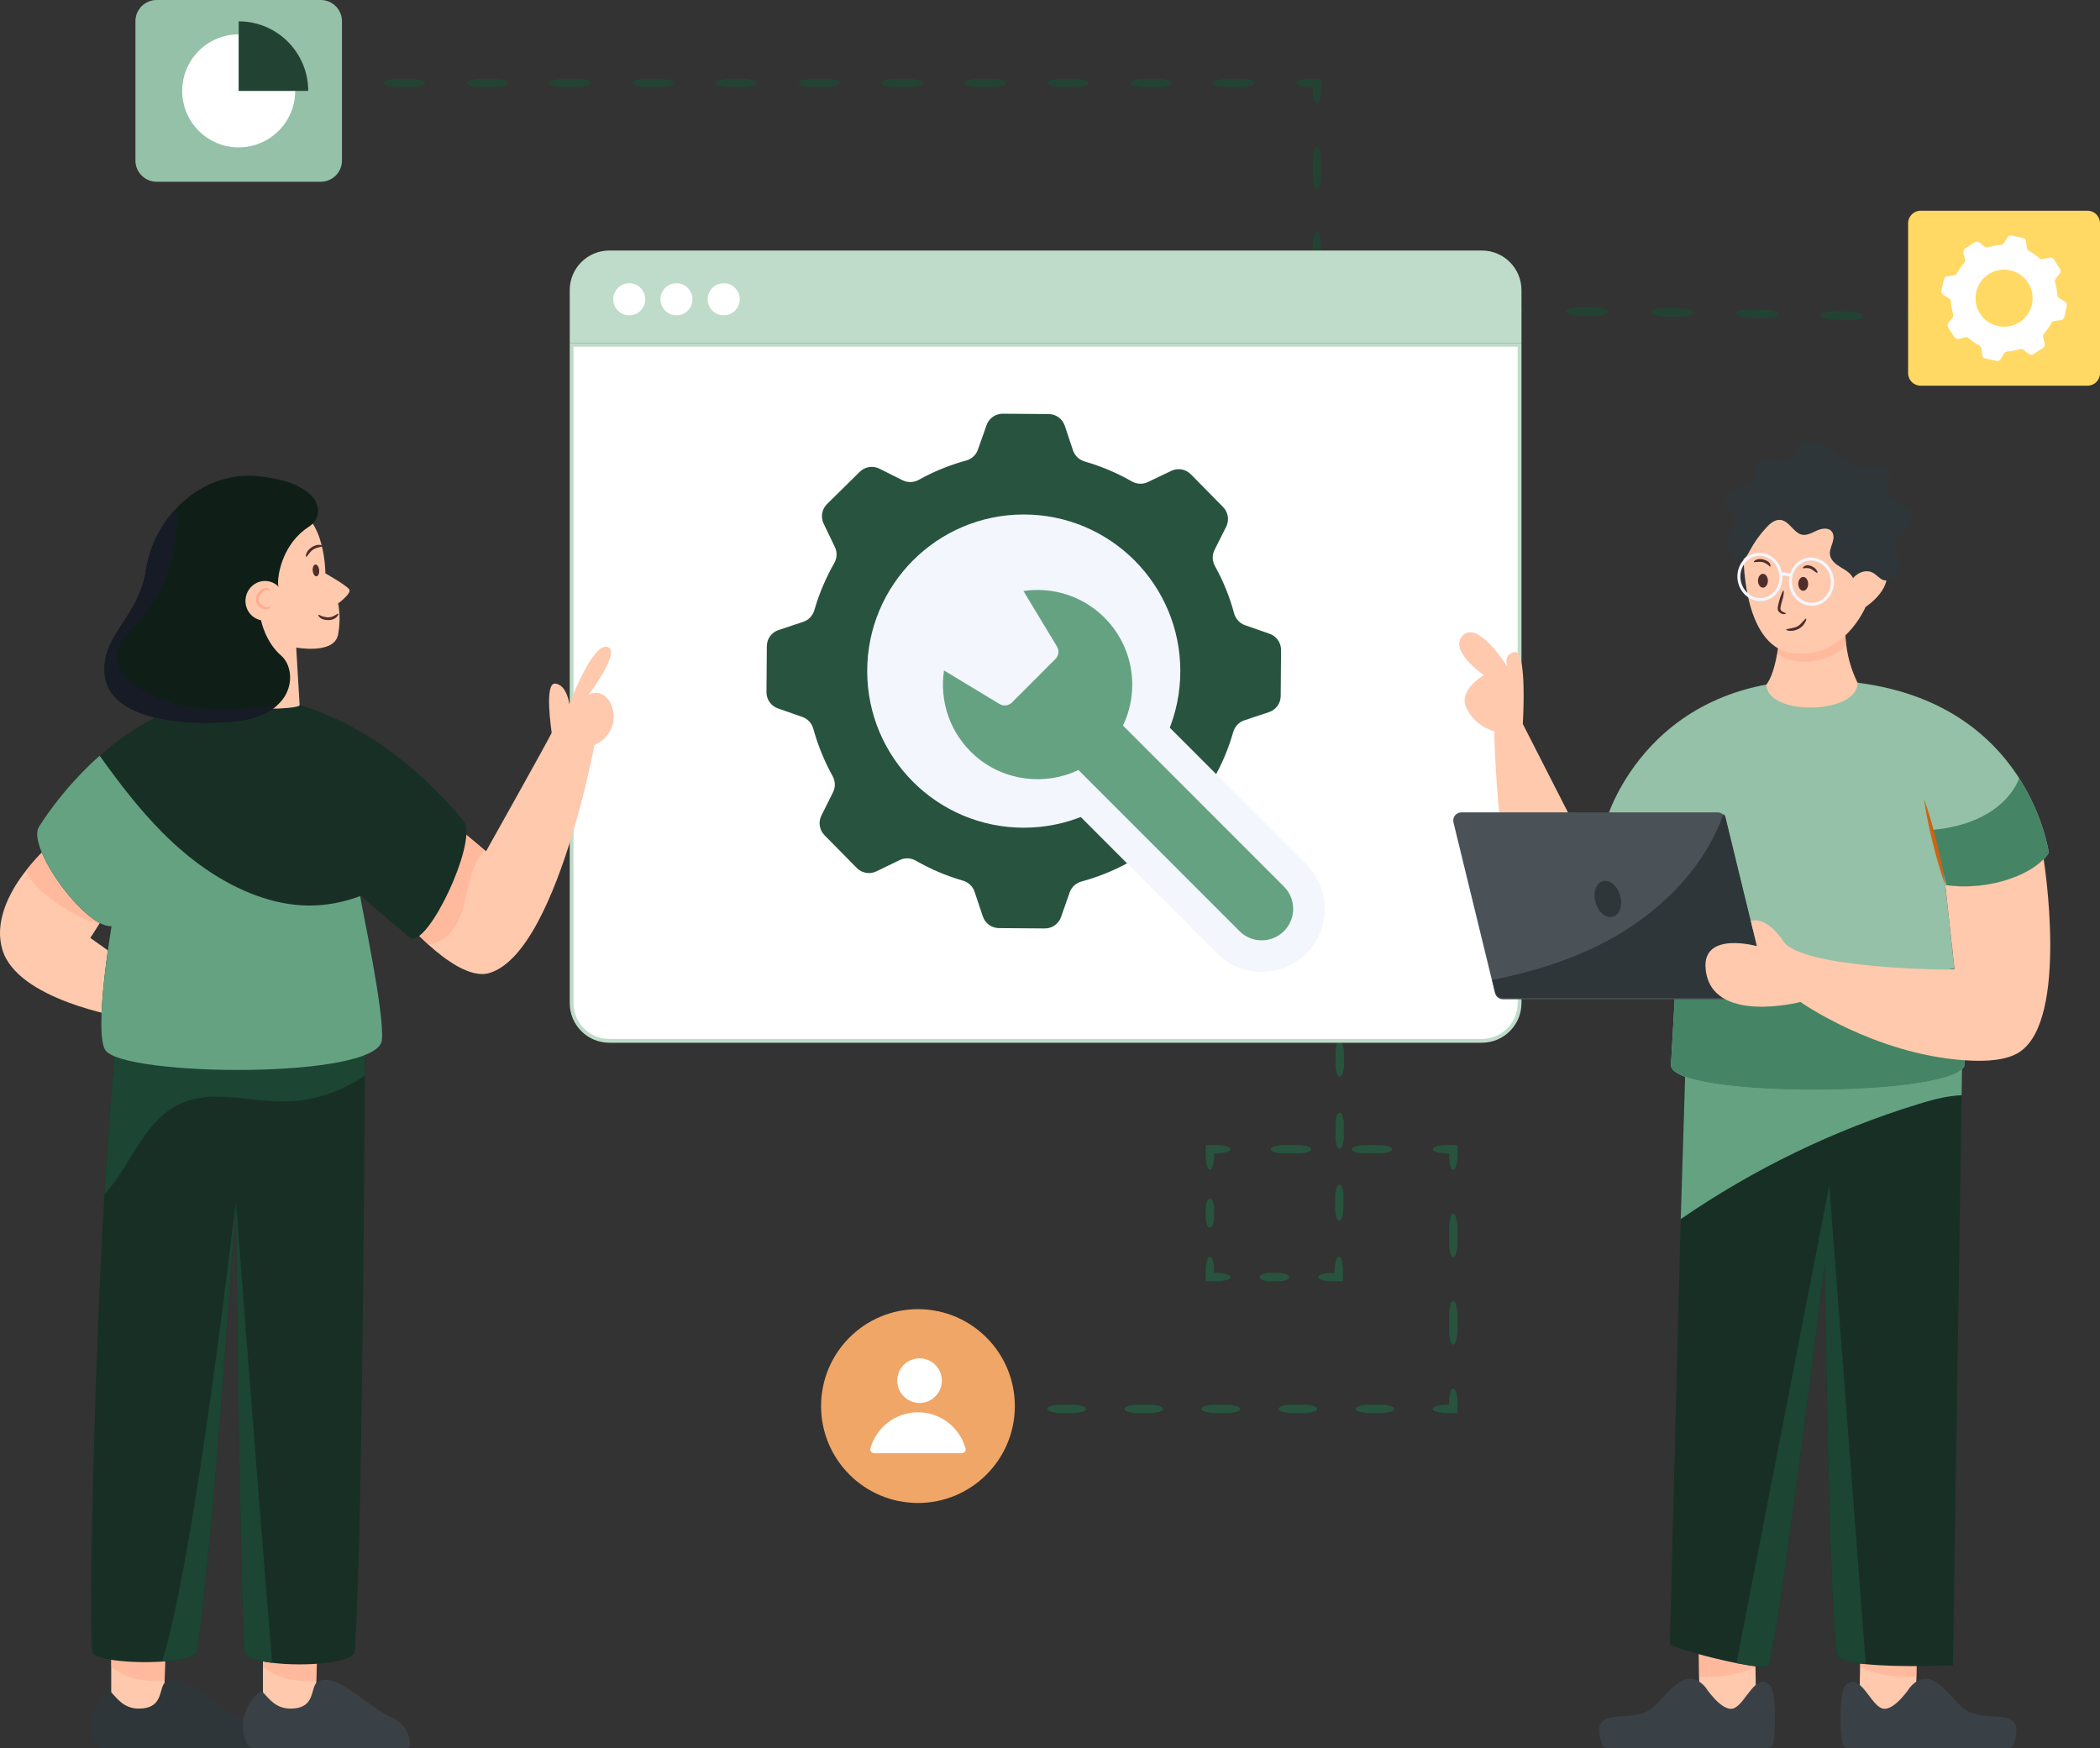 <svg width="555" height="462" viewBox="0 0 555 462" fill="none" xmlns="http://www.w3.org/2000/svg">
<rect x="0" y="0" width="555" height="462" fill="#333333" stroke="none"/>
<g clip-path="url(#clip0_2098_27593)">
<path d="M353.998 265.548C353.532 265.553 353.091 265.083 352.864 264.157L352.781 261.766C352.943 260.799 353.34 260.239 353.809 260.14C354.277 260.042 354.698 260.45 354.944 261.435L355.046 264.015C354.881 265.046 354.489 265.543 353.998 265.548Z" fill="#28543F"/>
<path d="M354.077 284.552C353.61 284.552 353.188 283.702 352.993 281.982L352.989 277.612C353.182 275.893 353.602 275.042 354.081 275.042C354.56 275.042 354.97 275.892 355.177 277.609L355.181 281.98C354.976 283.701 354.566 284.55 354.077 284.552Z" fill="#28543F"/>
<path d="M354.018 303.578C353.55 303.576 353.132 302.724 352.946 301.002L352.963 296.629C353.163 294.911 353.589 294.061 354.067 294.064C354.545 294.065 354.952 294.918 355.15 296.638L355.133 301.012C354.921 302.73 354.508 303.58 354.018 303.578Z" fill="#28543F"/>
<path d="M353.91 322.601C353.443 322.598 353.027 321.743 352.844 320.022L352.871 315.649C353.075 313.932 353.502 313.084 353.981 313.086C354.46 313.089 354.864 313.942 355.059 315.662L355.031 320.035C354.815 321.756 354.399 322.605 353.91 322.601Z" fill="#28543F"/>
<path d="M348.39 337.515C348.39 337.048 349.359 336.627 351.318 336.433H352.725L352.737 335.03C352.946 333.074 353.376 332.108 353.853 332.112C354.332 332.114 354.733 333.088 354.923 335.048L354.895 338.62H351.318C349.359 338.415 348.39 338.004 348.39 337.515Z" fill="#28543F"/>
<path d="M332.923 337.515C332.923 337.047 333.615 336.627 335.013 336.433H338.567C339.964 336.627 340.655 337.049 340.655 337.527C340.655 338.006 339.964 338.415 338.567 338.62H335.013C333.615 338.415 332.923 338.004 332.923 337.515Z" fill="#28543F"/>
<path d="M319.781 332.104C320.248 332.104 320.669 333.073 320.863 335.034V336.431H322.26C324.218 336.625 325.189 337.047 325.189 337.525C325.189 338.004 324.22 338.413 322.26 338.619H318.675V335.033C318.881 333.074 319.292 332.104 319.781 332.104Z" fill="#28543F"/>
<path d="M319.781 316.805C320.248 316.805 320.669 317.489 320.862 318.872V322.388C320.669 323.77 320.247 324.454 319.769 324.454C319.29 324.454 318.881 323.77 318.676 322.388V318.872C318.881 317.489 319.291 316.805 319.781 316.805Z" fill="#28543F"/>
<path d="M325.191 303.745C325.191 304.213 324.221 304.634 322.261 304.827H320.864V306.226C320.671 308.184 320.249 309.155 319.771 309.155C319.292 309.155 318.883 308.186 318.678 306.226V302.639H322.262C324.22 302.844 325.191 303.255 325.191 303.745Z" fill="#28543F"/>
<path d="M346.573 303.746C346.573 304.214 345.617 304.634 343.683 304.828H338.769C336.837 304.634 335.881 304.212 335.881 303.734C335.881 303.257 336.837 302.845 338.769 302.641H343.683C345.618 302.845 346.573 303.255 346.573 303.746Z" fill="#28543F"/>
<path d="M367.958 303.746C367.958 304.214 367.001 304.634 365.068 304.828H360.154C358.222 304.634 357.266 304.212 357.266 303.734C357.266 303.257 358.222 302.845 360.154 302.641H365.068C367.001 302.845 367.958 303.255 367.958 303.746Z" fill="#28543F"/>
<path d="M384.059 309.156C383.592 309.156 383.171 308.186 382.978 306.225V304.828H381.58C379.622 304.634 378.651 304.212 378.651 303.734C378.651 303.257 379.621 302.845 381.58 302.641H385.166V306.225C384.959 308.186 384.549 309.156 384.059 309.156Z" fill="#28543F"/>
<path d="M384.059 332.267C383.592 332.267 383.171 331.234 382.978 329.144V323.832C383.171 321.744 383.593 320.711 384.071 320.711C384.55 320.711 384.959 321.744 385.164 323.832V329.144C384.959 331.234 384.548 332.267 384.059 332.267Z" fill="#28543F"/>
<path d="M384.059 355.379C383.592 355.379 383.171 354.347 382.978 352.256V346.944C383.171 344.856 383.593 343.823 384.071 343.823C384.55 343.823 384.959 344.856 385.164 346.944V352.256C384.959 354.347 384.548 355.379 384.059 355.379Z" fill="#28543F"/>
<path d="M378.649 372.346C378.649 371.88 379.619 371.457 381.579 371.264H382.976V369.865C383.169 367.907 383.591 366.936 384.069 366.936C384.548 366.936 384.957 367.905 385.162 369.865V373.452H381.578C379.619 373.247 378.649 372.836 378.649 372.346Z" fill="#28543F"/>
<path d="M358.285 372.345C358.285 371.879 359.196 371.457 361.037 371.263H365.717C367.556 371.457 368.467 371.879 368.467 372.357C368.467 372.836 367.556 373.246 365.717 373.45H361.037C359.195 373.246 358.285 372.836 358.285 372.345Z" fill="#28543F"/>
<path d="M337.919 372.345C337.919 371.879 338.83 371.457 340.671 371.263H345.351C347.19 371.457 348.101 371.879 348.101 372.357C348.101 372.836 347.19 373.246 345.351 373.45H340.671C338.829 373.246 337.919 372.836 337.919 372.345Z" fill="#28543F"/>
<path d="M317.554 372.345C317.554 371.879 318.465 371.457 320.305 371.263H324.986C326.825 371.457 327.736 371.879 327.736 372.357C327.736 372.836 326.825 373.246 324.986 373.45H320.305C318.464 373.246 317.554 372.836 317.554 372.345Z" fill="#28543F"/>
<path d="M297.188 372.345C297.188 371.879 298.099 371.457 299.939 371.263H304.619C306.459 371.457 307.37 371.879 307.37 372.357C307.37 372.836 306.459 373.246 304.619 373.45H299.939C298.099 373.246 297.188 372.836 297.188 372.345Z" fill="#28543F"/>
<path d="M276.821 372.345C276.821 371.879 277.733 371.457 279.573 371.263H284.253C286.092 371.457 287.004 371.879 287.004 372.357C287.004 372.836 286.092 373.246 284.253 373.45H279.573C277.733 373.246 276.821 372.836 276.821 372.345Z" fill="#28543F"/>
<path d="M256.455 372.345C256.455 371.879 257.366 371.457 259.207 371.263H263.887C265.726 371.457 266.637 371.879 266.637 372.357C266.637 372.836 265.726 373.246 263.887 373.45H259.207C257.366 373.246 256.455 372.836 256.455 372.345Z" fill="#28543F"/>
<path d="M240.854 372.345C240.854 371.879 241.339 371.457 242.318 371.263H244.81C245.789 371.457 246.273 371.879 246.273 372.357C246.273 372.836 245.788 373.246 244.81 373.45H242.318C241.338 373.246 240.854 372.836 240.854 372.345Z" fill="#28543F"/>
<path d="M526.212 84.327C526.225 83.86 526.721 83.452 527.704 83.285L530.191 83.352C531.165 83.573 531.637 84.007 531.624 84.486C531.611 84.964 531.116 85.362 530.132 85.54L527.645 85.472C526.672 85.241 526.199 84.818 526.212 84.327Z" fill="#224334"/>
<path d="M503.735 83.767C503.747 83.301 504.763 82.903 506.801 82.759L511.968 82.884C513.994 83.127 514.989 83.573 514.977 84.051C514.966 84.529 513.95 84.915 511.915 85.071L506.748 84.946C504.719 84.692 503.723 84.258 503.735 83.767Z" fill="#224334"/>
<path d="M481.273 83.271C481.283 82.804 482.295 82.404 484.328 82.254L489.483 82.365C491.505 82.603 492.499 83.045 492.489 83.523C492.478 84.002 491.466 84.391 489.436 84.552L484.281 84.442C482.256 84.192 481.262 83.761 481.273 83.271Z" fill="#224334"/>
<path d="M458.825 82.841C458.834 82.374 459.846 81.971 461.88 81.814L467.041 81.909C469.066 82.14 470.062 82.58 470.053 83.058C470.044 83.536 469.032 83.928 467.001 84.096L461.84 84.002C459.813 83.759 458.816 83.33 458.825 82.841Z" fill="#224334"/>
<path d="M436.338 82.492C436.344 82.025 437.356 81.618 439.394 81.454L444.565 81.529C446.594 81.752 447.594 82.189 447.588 82.666C447.581 83.145 446.569 83.541 444.534 83.716L439.363 83.641C437.332 83.408 436.331 82.982 436.338 82.492Z" fill="#224334"/>
<path d="M413.847 82.255C413.851 81.788 414.861 81.376 416.897 81.2L422.066 81.247C424.096 81.458 425.098 81.89 425.094 82.369C425.09 82.848 424.079 83.248 422.046 83.435L416.877 83.389C414.844 83.164 413.843 82.746 413.847 82.255Z" fill="#224334"/>
<path d="M391.345 82.186C391.343 81.719 392.349 81.298 394.386 81.106L399.561 81.108C401.595 81.303 402.601 81.725 402.6 82.204C402.598 82.682 401.59 83.093 399.557 83.297L394.388 83.294C392.354 83.087 391.346 82.677 391.345 82.186Z" fill="#224334"/>
<path d="M368.851 82.447C368.839 81.981 369.835 81.542 371.868 81.313L377.045 81.226C379.083 81.384 380.094 81.79 380.099 82.268C380.104 82.747 379.103 83.174 377.076 83.413L371.914 83.501C369.878 83.33 368.862 82.938 368.851 82.447Z" fill="#224334"/>
<path d="M348.029 83.687C348.262 83.687 348.484 83.939 348.673 84.444L348.741 84.645L348.775 84.755L348.777 84.762C345.743 84.762 347.936 84.762 347.258 84.764V84.765L347.257 84.762L347.253 84.748L347.245 84.72L347.23 84.66C347.231 84.513 347.134 84.678 347.23 84.157C347.288 83.933 347.371 83.816 347.438 83.733C347.503 83.645 347.626 83.51 347.676 83.474C348.224 83.035 348.672 82.888 349.215 82.695C351.032 82.312 352.748 82.168 354.49 82.015C356.551 82.047 357.58 82.421 357.608 82.895C357.637 83.377 356.656 83.834 354.668 84.197C352.981 84.341 351.256 84.498 349.7 84.829C349.259 84.872 348.834 84.963 348.74 84.942C348.626 84.836 348.615 84.721 348.502 84.641C348.456 84.6 348.402 84.565 348.345 84.535C348.324 84.518 348.324 84.508 348.305 84.499C348.29 84.49 348.269 84.485 348.246 84.485H348.237H348.234C348.101 84.485 349.389 84.485 348.843 84.486V84.487L348.842 84.491L348.838 84.507L348.83 84.538L348.799 84.659L348.784 84.719L348.776 84.747L348.772 84.761L348.771 84.764V84.762C348.1 84.762 350.275 84.762 347.265 84.761L347.267 84.753L347.301 84.644L347.371 84.442C347.559 83.937 347.784 83.687 348.029 83.687Z" fill="#224334"/>
<path d="M348.029 61.202C348.496 61.202 348.917 62.208 349.11 64.24V69.406C348.917 71.437 348.495 72.442 348.017 72.442C347.538 72.442 347.129 71.437 346.924 69.406V64.24C347.129 62.208 347.538 61.202 348.029 61.202Z" fill="#224334"/>
<path d="M348.029 38.697C348.496 38.697 348.917 39.705 349.11 41.739V46.912C348.917 48.945 348.495 49.953 348.017 49.953C347.538 49.953 347.129 48.945 346.924 46.912V41.739C347.129 39.705 347.538 38.697 348.029 38.697Z" fill="#224334"/>
<path d="M342.598 21.937C342.598 21.469 343.567 21.047 345.528 20.854H349.112V24.439C348.918 26.398 348.496 27.367 348.019 27.367C347.54 27.367 347.131 26.398 346.925 24.439V23.042H345.529C343.567 22.838 342.598 22.427 342.598 21.937Z" fill="#224334"/>
<path d="M320.67 21.937C320.67 21.469 321.651 21.047 323.633 20.854H328.672C330.653 21.047 331.633 21.469 331.633 21.948C331.633 22.426 330.652 22.837 328.672 23.042H323.633C321.651 22.838 320.67 22.427 320.67 21.937Z" fill="#224334"/>
<path d="M298.742 21.937C298.742 21.469 299.723 21.047 301.706 20.854H306.745C308.726 21.047 309.705 21.469 309.705 21.948C309.705 22.426 308.724 22.837 306.745 23.042H301.706C299.723 22.838 298.742 22.427 298.742 21.937Z" fill="#224334"/>
<path d="M276.814 21.937C276.814 21.469 277.795 21.047 279.778 20.854H284.817C286.798 21.047 287.778 21.469 287.778 21.948C287.778 22.426 286.797 22.837 284.817 23.042H279.778C277.795 22.838 276.814 22.427 276.814 21.937Z" fill="#224334"/>
<path d="M254.888 21.937C254.888 21.469 255.869 21.047 257.851 20.854H262.89C264.871 21.047 265.851 21.469 265.851 21.948C265.851 22.426 264.87 22.837 262.89 23.042H257.851C255.867 22.838 254.888 22.427 254.888 21.937Z" fill="#224334"/>
<path d="M232.961 21.937C232.961 21.469 233.942 21.047 235.924 20.854H240.963C242.944 21.047 243.924 21.469 243.924 21.948C243.924 22.426 242.943 22.837 240.963 23.042H235.924C233.941 22.838 232.961 22.427 232.961 21.937Z" fill="#224334"/>
<path d="M211.033 21.937C211.033 21.469 212.014 21.047 213.997 20.854H219.036C221.017 21.047 221.996 21.469 221.996 21.948C221.996 22.426 221.015 22.837 219.036 23.042H213.997C212.014 22.838 211.033 22.427 211.033 21.937Z" fill="#224334"/>
<path d="M189.105 21.937C189.105 21.469 190.086 21.047 192.069 20.854H197.108C199.089 21.047 200.069 21.469 200.069 21.948C200.069 22.426 199.088 22.837 197.108 23.042H192.069C190.086 22.838 189.105 22.427 189.105 21.937Z" fill="#224334"/>
<path d="M167.178 21.937C167.178 21.469 168.159 21.047 170.141 20.854H175.18C177.161 21.047 178.141 21.469 178.141 21.948C178.141 22.426 177.16 22.837 175.18 23.042H170.141C168.159 22.838 167.178 22.427 167.178 21.937Z" fill="#224334"/>
<path d="M145.25 21.937C145.25 21.469 146.231 21.047 148.213 20.854H153.252C155.234 21.047 156.213 21.469 156.213 21.948C156.213 22.426 155.232 22.837 153.252 23.042H148.213C146.231 22.838 145.25 22.427 145.25 21.937Z" fill="#224334"/>
<path d="M123.322 21.937C123.322 21.469 124.303 21.047 126.286 20.854H131.325C133.306 21.047 134.285 21.469 134.285 21.948C134.285 22.426 133.305 22.837 131.325 23.042H126.286C124.303 22.838 123.322 22.427 123.322 21.937Z" fill="#224334"/>
<path d="M101.396 21.937C101.396 21.469 102.376 21.047 104.359 20.854H109.398C111.379 21.047 112.359 21.469 112.359 21.948C112.359 22.426 111.378 22.837 109.398 23.042H104.359C102.375 22.838 101.396 22.427 101.396 21.937Z" fill="#224334"/>
<path d="M79.468 21.937C79.468 21.469 80.449 21.047 82.431 20.854H87.47C89.451 21.047 90.431 21.469 90.431 21.948C90.431 22.426 89.45 22.837 87.47 23.042H82.431C80.447 22.838 79.468 22.427 79.468 21.937Z" fill="#224334"/>
<path d="M63.084 21.937C63.084 21.469 63.569 21.047 64.549 20.854H67.04C68.02 21.047 68.504 21.469 68.504 21.948C68.504 22.426 68.018 22.837 67.04 23.042H64.549C63.569 22.838 63.084 22.427 63.084 21.937Z" fill="#224334"/>
<path d="M401.604 91.125V265.113C401.604 270.623 397.144 275.085 391.637 275.085H161.027C155.531 275.085 151.07 270.623 151.07 265.113V91.125H401.604Z" fill="white" stroke="#BFDBC9"/>
<path d="M150.57 76.683V90.624H402.104V76.683C402.104 70.898 397.42 66.212 391.636 66.212H161.029C155.256 66.212 150.57 70.899 150.57 76.683Z" fill="#BFDBC9"/>
<path d="M166.3 83.339C168.641 83.339 170.539 81.44 170.539 79.099C170.539 76.757 168.641 74.858 166.3 74.858C163.959 74.858 162.062 76.757 162.062 79.099C162.062 81.44 163.959 83.339 166.3 83.339Z" fill="white"/>
<path d="M178.781 83.339C181.122 83.339 183.019 81.44 183.019 79.099C183.019 76.757 181.122 74.858 178.781 74.858C176.44 74.858 174.542 76.757 174.542 79.099C174.542 81.44 176.44 83.339 178.781 83.339Z" fill="white"/>
<path d="M191.263 83.339C193.604 83.339 195.502 81.44 195.502 79.099C195.502 76.757 193.604 74.858 191.263 74.858C188.922 74.858 187.024 76.757 187.024 79.099C187.024 81.44 188.922 83.339 191.263 83.339Z" fill="white"/>
<path d="M338.565 171.8L338.472 183.955C338.458 185.887 337.216 187.595 335.383 188.206L328.833 190.387C327.394 190.866 326.328 192.049 325.912 193.508C324.665 197.881 322.901 202.033 320.696 205.901C319.949 207.212 319.85 208.79 320.503 210.149L323.489 216.364C324.326 218.104 323.963 220.183 322.589 221.537L313.93 230.068C312.556 231.423 310.471 231.753 308.746 230.891L302.571 227.805C301.226 227.132 299.653 227.204 298.335 227.926C294.433 230.062 290.254 231.779 285.862 232.966C284.398 233.361 283.202 234.408 282.701 235.838L280.42 242.359C279.783 244.182 278.056 245.398 276.125 245.383L263.997 245.291C262.07 245.277 260.365 244.04 259.752 242.212L257.548 235.638C257.066 234.205 255.888 233.145 254.435 232.728C250.068 231.477 245.937 229.695 242.076 227.485C240.762 226.733 239.178 226.634 237.815 227.293L231.612 230.294C229.871 231.136 227.788 230.776 226.432 229.398L217.906 220.74C216.554 219.366 216.222 217.283 217.082 215.557L220.17 209.355C220.843 208.005 220.767 206.427 220.037 205.106C217.883 201.202 216.16 197.021 214.957 192.641C214.558 191.189 213.516 190.002 212.094 189.504L205.587 187.221C203.766 186.582 202.552 184.855 202.567 182.925L202.659 170.768C202.674 168.836 203.915 167.128 205.748 166.517L212.313 164.331C213.744 163.855 214.808 162.682 215.227 161.234C216.492 156.876 218.259 152.723 220.465 148.854C221.212 147.543 221.313 145.965 220.658 144.606L217.672 138.392C216.835 136.651 217.198 134.572 218.572 133.218L227.232 124.687C228.606 123.333 230.691 123.002 232.416 123.865L238.572 126.941C239.927 127.619 241.513 127.538 242.838 126.802C246.737 124.635 250.901 122.929 255.29 121.73C256.742 121.334 257.93 120.295 258.43 118.874L260.736 112.35C261.377 110.533 263.1 109.325 265.026 109.339L277.16 109.431C279.089 109.445 280.796 110.686 281.408 112.517L283.589 119.055C284.066 120.487 285.24 121.55 286.689 121.969C291.068 123.235 295.227 125.005 299.1 127.215C300.408 127.961 301.98 128.062 303.338 127.414L309.558 124.44C311.295 123.61 313.369 123.973 314.72 125.346L323.248 134.007C324.605 135.384 324.934 137.475 324.065 139.202L320.975 145.353C320.294 146.711 320.372 148.3 321.108 149.629C323.267 153.525 324.969 157.694 326.148 162.062C326.543 163.525 327.59 164.721 329.02 165.222L335.539 167.503C337.364 168.143 338.58 169.869 338.565 171.8Z" fill="#28543F"/>
<path d="M270.567 218.754C293.418 218.754 311.942 200.223 311.942 177.364C311.942 154.505 293.418 135.974 270.567 135.974C247.716 135.974 229.192 154.505 229.192 177.364C229.192 200.223 247.716 218.754 270.567 218.754Z" fill="#F3F6FD"/>
<path d="M333.452 256.87C329.001 256.87 324.816 255.136 321.67 251.987L282.856 213.159C280.039 213.908 277.143 214.288 274.216 214.288C266.092 214.288 258.296 211.371 252.265 206.076C243.652 198.525 239.527 187.261 241.233 175.948L243.098 163.577L264.676 176.62L269.904 171.391L256.856 149.794L269.239 147.938C270.874 147.693 272.544 147.569 274.204 147.569C283.123 147.569 291.505 151.042 297.81 157.35C306.242 165.785 309.496 178.201 306.443 189.609L345.235 228.415C348.379 231.559 350.11 235.745 350.11 240.201C350.11 244.657 348.379 248.843 345.235 251.987C342.088 255.136 337.904 256.87 333.452 256.87Z" fill="#F3F6FD"/>
<path d="M291.906 163.254C299.614 170.965 301.247 182.454 296.785 191.758L339.333 234.321C342.58 237.57 342.58 242.837 339.333 246.085C336.085 249.334 330.821 249.334 327.573 246.085L285.018 203.514C276.214 207.701 265.36 206.463 257.77 199.801C251.014 193.879 248.264 185.293 249.486 177.195L264.147 186.057C265.203 186.704 266.567 186.538 267.45 185.655L278.935 174.166C279.817 173.283 279.983 171.919 279.337 170.862L270.478 156.195C278.057 155.062 286.066 157.412 291.906 163.254Z" fill="#65A282"/>
<path d="M29.343 451.843C30.675 453.255 33.053 455.084 36.502 455.084C42.748 455.11 42.381 450.693 43.427 448.471V448.445C43.453 448.262 43.478 446.329 43.506 444.184C43.559 442.067 43.61 439.714 43.662 438.617C39.219 438.721 33.628 438.094 29.394 436.996V451.53L29.343 451.843Z" fill="#FEC9AC"/>
<g opacity="0.5">
<path d="M29.395 436.997V440.447C29.84 440.866 30.336 441.231 30.859 441.571C31.486 441.989 32.139 442.354 32.844 442.668C35.275 443.767 37.94 444.184 40.605 444.237C41.572 444.263 42.539 444.237 43.505 444.184C43.558 442.066 43.61 439.714 43.662 438.616C39.22 438.722 33.629 438.095 29.395 436.997Z" fill="#FFAB90"/>
</g>
<path d="M25.082 460.746C25.413 461.499 26.151 462 26.983 462H67.502C67.924 462 68.281 461.657 68.281 461.235C68.281 459.716 67.846 458.264 67.066 457.023C66.288 455.795 65.192 454.726 63.793 454.118C56.653 450.989 48.905 441.694 43.889 444.479C43.533 444.678 43.295 444.994 43.097 445.391C43.097 445.404 43.097 445.416 43.097 445.416C42.12 447.476 42.463 451.596 36.656 451.569C33.462 451.556 31.797 449.834 30.556 448.527C29.751 447.681 29.287 446.971 28.803 447.014C28.496 447.042 21.585 452.573 25.082 460.746Z" fill="#2E363A"/>
<path d="M69.443 451.843C70.775 453.255 73.154 455.084 76.603 455.084C82.849 455.11 82.482 450.693 83.528 448.471V448.445C83.553 448.262 83.579 446.329 83.606 444.184C83.659 442.067 83.711 439.714 83.762 438.617C79.32 438.721 73.728 438.094 69.495 436.996V451.53L69.443 451.843Z" fill="#FEC9AC"/>
<g opacity="0.5">
<path d="M69.496 436.997V440.447C69.94 440.866 70.437 441.231 70.96 441.571C71.587 441.989 72.24 442.354 72.946 442.668C75.376 443.767 78.042 444.184 80.707 444.237C81.674 444.263 82.641 444.237 83.607 444.184C83.66 442.066 83.712 439.714 83.763 438.616C79.321 438.722 73.73 438.095 69.496 436.997Z" fill="#FFAB90"/>
</g>
<path d="M65.183 460.746C65.513 461.499 66.252 462 67.084 462H107.603C108.025 462 108.381 461.657 108.381 461.235C108.381 459.716 107.946 458.264 107.167 457.023C106.388 455.795 105.293 454.726 103.894 454.118C96.753 450.989 89.005 441.694 83.99 444.479C83.633 444.678 83.396 444.994 83.197 445.391C83.197 445.404 83.197 445.416 83.197 445.416C82.22 447.476 82.564 451.596 76.757 451.569C73.562 451.556 71.897 449.834 70.657 448.527C69.851 447.681 69.388 446.971 68.904 447.014C68.597 447.042 61.685 452.573 65.183 460.746Z" fill="#3A4146"/>
<path d="M32.324 253.891V268.812C32.324 268.812 4.396 264.308 0.587 250.847C-1.318 244.189 1.726 237.385 5.313 232.188C5.882 231.396 6.451 230.628 7.019 229.91V229.886C10.185 225.852 13.203 223.254 13.203 223.254L20.871 228.846C20.871 228.846 29.553 237.508 28.638 239.808C28.242 240.823 27.278 242.481 26.338 244.015C25.102 246.045 23.864 247.876 23.864 247.876L32.324 253.891Z" fill="#FEC9AC"/>
<g opacity="0.5">
<path d="M28.638 239.809C28.241 240.824 27.277 242.482 26.338 244.016C20.921 243.867 7.019 233.994 7.019 229.911V229.887C10.185 225.853 13.202 223.255 13.202 223.255L20.87 228.847C20.87 228.847 29.553 237.508 28.638 239.809Z" fill="#FFAB90"/>
</g>
<path d="M157.098 196.926C157.098 196.926 155.044 208.036 151.185 220.731C146.436 236.396 138.94 254.485 129.17 257.207C124.321 258.543 117.716 253.742 113.141 249.585C109.95 246.715 107.724 244.141 107.724 244.141L119.474 223.998L121.997 219.643C122.492 219.964 126.499 223.33 127.935 224.543C128.256 224.815 128.455 224.988 128.455 224.988C128.455 224.988 145.795 194.056 145.795 193.659C145.795 193.263 143.717 180.272 146.785 180.667C149.878 181.063 150.472 186.111 150.472 186.111C150.472 186.111 156.507 169.952 160.465 170.942C164.325 171.907 155.988 183.043 155.543 183.613C161.65 180.494 166.077 192.768 157.098 196.926Z" fill="#FEC9AC"/>
<g opacity="0.5">
<path d="M127.933 224.542C127.513 225.506 126.746 226.372 126.227 227.263C125.436 228.624 124.867 230.109 124.421 231.62C123.655 234.193 123.234 236.866 122.541 239.464C121.823 242.061 120.76 244.66 118.954 246.64C117.445 248.273 115.318 249.461 113.141 249.585C109.95 246.715 107.724 244.141 107.724 244.141L119.474 223.998L121.997 219.643C122.491 219.964 126.498 223.329 127.933 224.542Z" fill="#FFAB90"/>
</g>
<path d="M108.51 248.002L95.127 236.616C95.127 236.616 95.146 236.695 95.186 236.832C95.696 240.149 101.721 268.143 100.916 274.915C99.758 285.3 32.94 284.553 27.897 277.624C24.659 273.168 29.486 244.781 29.486 244.781C22.461 245.272 6.9 223.757 10.314 218.496C10.314 218.496 16.064 208.819 26.346 199.729C34.823 192.23 46.381 185.104 60.274 184.201C95.774 181.885 122.383 216.866 122.383 216.866C122.54 217.023 122.696 217.22 122.814 217.455C125.817 223.189 113.318 249.925 108.51 248.002Z" fill="#182F25"/>
<path d="M96.467 276.014C96.467 276.014 96.467 278.933 96.418 283.933C85.707 290.243 43.185 290.07 29.702 285.788C30.32 278.142 30.84 272.92 31.211 271.46C33.24 263.122 96.467 276.014 96.467 276.014Z" fill="#022E4F"/>
<path d="M96.467 276.014C96.467 276.014 96.467 278.933 96.418 283.932V284.254C96.269 309.642 95.651 409.896 93.77 436.349C93.77 439.517 80.586 440.556 71.928 439.467C67.674 438.948 64.532 437.883 64.532 436.349C63.32 410.589 62.33 317.636 62.33 317.636C62.33 317.636 62.33 317.71 62.306 317.833C62.306 317.858 62.306 317.858 62.306 317.882C61.96 322.288 56.122 411.231 52.04 436.348C52.04 437.857 47.883 438.797 42.812 439.145C34.773 439.664 24.359 438.748 24.359 436.348C23.345 422.49 25.423 350.422 27.625 315.63C28.318 304.222 29.06 293.829 29.703 285.786C30.321 278.14 30.841 272.919 31.212 271.458C33.239 263.121 96.467 276.014 96.467 276.014Z" fill="#182F25"/>
<path d="M96.466 276.014C96.466 276.014 96.466 278.933 96.417 283.933V284.254C90.11 288.609 82.515 291.108 74.872 291.134C65.571 291.134 55.675 287.818 47.289 291.876C37.938 296.38 34.624 308.035 27.623 315.632C28.316 304.223 29.058 293.831 29.701 285.788C30.319 278.142 30.84 272.92 31.21 271.46C33.239 263.122 96.466 276.014 96.466 276.014Z" fill="#1C4533"/>
<path d="M62.305 317.883C61.959 322.289 56.121 411.232 52.039 436.349C52.039 437.858 47.883 438.798 42.812 439.146C51.544 411.48 61.613 322.387 62.305 317.883Z" fill="#1C4533"/>
<path d="M71.928 439.468C67.674 438.949 64.532 437.884 64.532 436.35C63.32 410.59 62.33 317.636 62.33 317.636C62.33 317.636 69.553 411.06 71.928 439.468Z" fill="#1C4533"/>
<path d="M79.185 186.318L78.283 171.139C78.283 171.139 88.354 173.055 89.356 167.693C90.228 163.02 89.356 159.487 89.356 159.487C89.356 159.487 92.965 156.861 92.309 155.795C91.653 154.728 85.993 151.529 85.993 151.529C85.993 151.529 85.993 132.821 74.101 134.379C62.209 135.938 58.764 159.077 58.764 159.077L61.47 170.564L60.486 186.318C60.486 187.675 79.185 187.675 79.185 186.318Z" fill="#FEC9AC"/>
<path d="M81.626 139.217C79.895 140.33 78.533 141.667 77.421 143.103C73.512 148.225 73.141 154.485 73.685 155.228C74.379 156.194 68.985 163.964 68.985 163.964C68.985 163.964 70.123 169.706 74.353 173.318C76.134 174.852 77.173 177.971 76.431 181.162C76.01 182.969 75.046 184.799 73.289 186.359C70.865 188.611 66.931 190.318 61.044 190.763C43.506 192.075 28.441 188.487 27.649 178.044C26.858 167.626 36.677 163.321 38.607 150.453C39.422 144.935 42.094 139.292 46.177 134.813C47.167 133.725 48.23 132.71 49.367 131.77C54.512 127.539 61.216 125.039 68.835 125.906C78.853 127.02 83.231 130.632 83.974 133.973C84.446 136.05 83.481 138.03 81.626 139.217Z" fill="#0F1F18"/>
<path d="M89.415 162.191C89.529 162.251 89.386 162.909 88.341 163.534C87.413 163.986 86.336 163.969 85.408 163.694C84.25 163.287 84.036 162.535 84.179 162.493C84.326 162.393 84.653 162.792 85.61 162.994C86.423 163.233 87.293 163.232 88.024 162.878C88.912 162.495 89.272 162.078 89.415 162.191Z" fill="#4F2D2B"/>
<path d="M83.64 152.312C84.112 152.27 84.432 151.539 84.355 150.679C84.278 149.82 83.833 149.158 83.361 149.2C82.889 149.242 82.568 149.973 82.645 150.833C82.722 151.692 83.168 152.354 83.64 152.312Z" fill="#4F2D2B"/>
<path d="M80.934 147.169C80.805 147.148 80.715 146.537 81.336 145.588C81.91 144.837 82.752 144.284 83.671 144.057C84.787 143.866 85.311 144.191 85.279 144.322C85.257 144.499 84.742 144.482 83.851 144.763C83.083 144.954 82.394 145.406 81.913 146.035C81.298 146.74 81.11 147.22 80.934 147.169Z" fill="#4F2D2B"/>
<path d="M100.92 274.925C99.757 285.293 32.943 284.55 27.896 277.622C24.655 273.169 29.48 244.785 29.48 244.785C22.455 245.281 6.895 223.751 10.309 218.505C10.309 218.505 16.073 208.829 26.338 199.722C31.459 206.874 36.802 213.902 43.012 220.112C50.061 227.19 58.324 233.228 67.699 236.667C77.074 240.083 85.781 240.281 95.182 236.84C95.7 240.157 101.711 268.145 100.92 274.925Z" fill="#65A282"/>
<path d="M75.016 159.722C75.548 156.878 73.729 154.151 70.953 153.632C68.178 153.113 65.497 154.998 64.965 157.842C64.434 160.685 66.253 163.412 69.028 163.931C71.804 164.45 74.485 162.565 75.016 159.722Z" fill="#FEC9AC"/>
<path d="M73.288 186.36C70.864 188.611 66.93 190.318 61.043 190.764C43.505 192.076 28.44 188.487 27.648 178.045C26.857 167.626 36.676 163.321 38.606 150.454C39.422 144.935 42.093 139.293 46.176 134.814C47.066 136.175 46.572 139.244 46.522 140.505C46.2 146.024 44.667 151.492 42.069 156.392C40.584 159.188 38.73 161.811 36.577 164.137C33.98 166.884 30.764 169.755 30.764 173.541C30.788 176.956 33.535 179.753 36.379 181.633C42.762 185.841 50.529 187.523 58.148 187.647C63.221 187.721 68.266 187.176 73.288 186.36Z" fill="#171B26"/>
<path d="M71.55 160.391C71.592 160.444 71.457 160.677 70.992 160.869C70.549 161.056 69.676 161.134 68.813 160.554C68.138 160.075 67.543 159.249 67.634 158.3C67.727 157.392 68.21 156.679 68.773 156.08C69.488 155.344 70.478 155.285 70.922 155.556C71.403 155.809 71.442 156.127 71.382 156.15C71.31 156.204 71.151 156.034 70.778 155.966C70.404 155.892 69.829 155.982 69.29 156.595C68.817 157.09 68.414 157.733 68.361 158.36C68.29 158.974 68.695 159.569 69.236 159.961C70.569 160.904 71.506 160.187 71.55 160.391Z" fill="#FFAB90"/>
<path d="M491.509 450.174L500.829 456.57L506.247 454.185C506.247 454.185 506.383 449.713 506.491 443.073C506.545 438.058 506.627 433.587 506.627 433.316C506.627 432.638 492.701 433.452 492.051 433.669C491.78 433.75 491.644 436.812 491.59 440.499C491.455 445.972 491.509 449.685 491.509 450.174Z" fill="#FEC9AC"/>
<g opacity="0.5">
<path d="M491.591 440.498C495.764 442.476 500.396 443.425 505.002 443.208C505.49 443.181 506.005 443.154 506.492 443.072C506.546 438.058 506.627 433.586 506.627 433.315C506.627 432.637 492.702 433.451 492.052 433.668C491.781 433.749 491.645 436.812 491.591 440.498Z" fill="#FFAB90"/>
</g>
<path d="M486.85 460.569C486.975 461.411 487.709 462.002 488.569 462.002H530.54C531.274 462.002 531.918 461.554 532.187 460.874C532.814 459.172 533.655 456.02 531.703 454.676C528.981 452.813 523.215 454.533 519.241 451.721C515.284 448.927 510.539 439.415 504.845 445.881C504.845 445.881 500.261 452.902 497.146 451.415C494.03 449.929 491.703 442.244 487.96 445.181C486.079 446.668 486.24 456.95 486.85 460.569Z" fill="#3A4146"/>
<path d="M464.026 450.173L454.706 456.57L449.288 454.185C449.288 454.185 449.152 449.712 449.044 443.073C448.99 438.058 448.908 433.587 448.908 433.316C448.908 432.638 462.834 433.451 463.484 433.668C463.755 433.75 463.891 436.812 463.945 440.499C464.079 445.972 464.026 449.685 464.026 450.173Z" fill="#FEC9AC"/>
<g opacity="0.5">
<path d="M463.945 440.498C459.772 442.476 455.14 443.425 450.533 443.208C450.045 443.181 449.53 443.154 449.044 443.072C448.99 438.057 448.908 433.586 448.908 433.315C448.908 432.637 462.834 433.45 463.484 433.667C463.755 433.749 463.891 436.811 463.945 440.498Z" fill="#FFAB90"/>
</g>
<path d="M468.685 460.569C468.56 461.411 467.826 462.002 466.966 462.002H424.995C424.261 462.002 423.617 461.554 423.348 460.874C422.721 459.172 421.879 456.02 423.832 454.676C426.554 452.813 432.32 454.533 436.294 451.72C440.251 448.926 444.996 439.414 450.69 445.881C450.69 445.881 455.274 452.902 458.389 451.414C461.505 449.928 463.832 442.243 467.575 445.181C469.455 446.668 469.293 456.95 468.685 460.569Z" fill="#3A4146"/>
<path d="M518.558 281.006L518.438 289.456L516.131 440.126C516.131 440.126 502.145 440.755 493.1 439.826C489.267 439.438 486.332 438.778 485.703 437.669C483.517 433.984 482.229 334.217 482.229 334.217C482.229 334.217 469.2 440.335 467.134 440.335C466.474 440.814 463.151 440.394 459.077 439.586C451.531 438.088 441.408 435.241 441.317 434.343L444.192 322.202L445.551 278.042L518.558 281.006Z" fill="#182F25"/>
<path d="M518.558 281.006L518.438 289.456C517.479 289.485 516.521 289.605 515.593 289.726C512.717 290.115 509.902 290.894 507.117 291.763C484.775 298.595 463.481 308.93 444.194 322.202L445.553 278.042L518.558 281.006Z" fill="#65A282"/>
<path d="M493.101 439.825C489.268 439.436 486.333 438.776 485.704 437.667C483.518 433.982 482.23 334.215 482.23 334.215C482.23 334.215 469.201 440.333 467.135 440.333C466.475 440.812 463.152 440.301 458.921 439.554L483.456 313.244L493.101 439.825Z" fill="#1C4533"/>
<path d="M444.482 231.348L444.017 239.709C444.017 239.709 444.017 239.743 443.983 239.776C443.45 241.341 434.255 267.502 413.348 262.427C395.885 258.19 394.904 193.221 394.904 193.221C394.904 193.221 390.272 192.342 387.674 187.378C385.043 182.415 392.169 178.451 392.169 178.451C392.169 178.451 382.579 171.856 386.675 167.892C390.571 164.128 397.597 174.987 398.429 176.286C398.195 175.653 397.331 172.921 400.294 172.322C403.691 171.589 402.459 191.342 402.459 191.342L419.341 224.421L426.067 219.824H426.1C428.931 223.553 435.359 229.415 444.482 231.348Z" fill="#FEC9AC"/>
<path d="M424.494 216.817C424.474 217.3 424.996 218.381 426.076 219.829H426.095C428.934 223.557 435.361 229.407 444.474 231.339L444.01 239.701C444.01 239.701 444.01 239.739 443.991 239.778L443.508 248.198L442.775 260.923L441.617 281.452C441.251 290.412 518.912 290.141 519.279 281.182L519.162 280.216L516.498 255.865L514.104 233.907C514.201 233.926 514.317 233.946 514.413 233.946C524.644 235.336 535.358 231.919 540.049 227.109C540.647 226.587 541.111 226.008 541.477 225.41C541.477 225.41 540.647 219.056 536.69 211.081C536.149 209.96 535.513 208.821 534.837 207.663C534.393 206.91 533.929 206.137 533.427 205.365C533.427 205.326 533.427 205.326 533.427 205.326C526.073 194.067 512.27 181.921 486.633 180.009C435.865 176.224 424.494 216.817 424.494 216.817Z" fill="#94C1A7"/>
<path d="M510.707 219.346L514.414 233.946C524.645 235.336 535.359 231.918 540.05 227.109C540.649 226.587 541.112 226.008 541.479 225.41C541.479 225.41 540.649 219.056 536.691 211.08C536.151 209.96 535.514 208.821 534.838 207.663C534.452 207.005 534.047 206.369 533.622 205.712C533.39 206.408 529.529 217.608 510.707 219.346Z" fill="#458464"/>
<path d="M519.272 281.18C518.905 290.141 441.252 290.407 441.618 281.446L442.784 260.927L443.517 248.203L443.983 239.775C444.016 239.742 444.016 239.708 444.016 239.708L444.482 231.346C435.358 229.415 428.932 223.552 426.101 219.82H426.068C425.002 218.388 424.47 217.288 424.503 216.822C424.503 216.822 435.858 223.784 449.112 222.785C449.112 222.785 460.434 268.821 516.51 255.863L519.174 280.213L519.272 281.18Z" fill="#458464"/>
<path d="M464.915 264.102H397.218C396.219 264.102 395.353 263.436 395.121 262.47L394.356 259.305L384.133 217.367C383.8 216.001 384.833 214.702 386.231 214.702H453.928C454.56 214.702 455.16 214.968 455.493 215.435C455.793 215.701 455.959 216.002 456.026 216.334L467.015 261.437C467.347 262.803 466.314 264.102 464.915 264.102Z" fill="#4A5258"/>
<path d="M464.915 263.812H397.218C396.219 263.812 395.353 263.146 395.121 262.18L394.355 259.015C404.744 256.917 414.867 253.852 424.225 248.956C438.144 241.661 450.265 229.835 455.493 215.145C455.793 215.411 455.959 215.712 456.026 216.044L467.015 261.147C467.347 262.513 466.314 263.812 464.915 263.812Z" fill="#2E363A"/>
<path d="M426.286 242.283C428.074 241.765 428.914 239.242 428.163 236.647C427.411 234.053 425.353 232.37 423.565 232.888C421.777 233.406 420.937 235.929 421.689 238.524C422.44 241.118 424.499 242.801 426.286 242.283Z" fill="#2E363A"/>
<path d="M533.724 278.05C530.594 280.115 525.399 280.681 519.173 280.215C495.363 278.583 475.831 264.819 475.831 264.819C475.831 264.819 452.091 270.948 450.766 256.002C449.88 246.023 464.333 250.048 464.333 250.048L462.719 243.423C462.719 243.423 466.23 241.73 470.991 248.26C471.124 248.46 471.257 248.66 471.391 248.859C476.352 256.087 516.608 256.497 516.542 256.131C516.542 256.097 516.509 255.865 516.475 255.498C516.442 255.264 516.408 254.931 516.376 254.566C516.309 253.999 516.243 253.301 516.142 252.5C516.075 252 516.043 251.435 515.976 250.834C515.908 250.301 515.843 249.801 515.776 249.236C515.076 242.706 514.111 233.912 514.111 233.912C524.434 235.411 535.322 231.981 540.051 227.117H540.118C540.117 227.117 546.876 269.388 533.724 278.05Z" fill="#FEC9AC"/>
<path d="M514.11 233.912C512.764 230.224 511.732 226.459 510.774 222.676C509.856 218.883 509.013 215.071 508.489 211.18C509.838 214.866 510.871 218.631 511.826 222.415C512.741 226.21 513.582 230.023 514.11 233.912Z" fill="#CE6313"/>
<path d="M466.828 180.937C467.002 189.356 491.074 188.854 490.92 180.435C489.357 177.248 488.392 173.966 487.967 170.624C487.774 169.292 487.678 167.959 487.678 166.607H470.517C470.286 168.751 470.034 170.799 469.687 172.671C469.048 176.224 468.179 179.16 466.828 180.937Z" fill="#FEC9AC"/>
<g opacity="0.5">
<path d="M469.686 172.671C471.056 173.714 472.677 174.428 474.57 174.698C480.419 175.528 484.84 173.366 487.967 170.623C487.773 169.291 487.678 167.958 487.678 166.606H470.517C470.283 168.751 470.033 170.798 469.686 172.671Z" fill="#FFAB90"/>
</g>
<path d="M493.039 160.42C493.039 160.42 501.553 154.871 497.553 149.322C493.555 143.772 489.345 152.214 489.345 152.214L486.331 133.254L470.527 131.642L460.774 145.687C460.778 145.426 460.079 170.707 473.624 172.615C487.163 174.524 493.039 160.42 493.039 160.42Z" fill="#FEC9AC"/>
<path d="M501.849 147.316C501.548 146.207 500.864 145.175 500.892 144.026C500.965 141.036 505.598 139.534 505.318 136.557C505.154 134.812 503.36 133.77 501.797 132.98C500.234 132.191 498.474 131.028 498.474 129.276C498.472 127.863 499.682 126.586 499.425 125.197C499.175 123.846 497.636 123.121 496.264 123.082C494.892 123.043 493.535 123.466 492.165 123.406C490.136 123.317 488.303 122.19 486.695 120.948C485.087 119.706 483.567 118.294 481.71 117.469C479.854 116.644 477.513 116.523 475.927 117.793C474.458 118.97 473.807 121.165 472.025 121.766C470.867 122.158 469.616 121.725 468.431 121.428C467.247 121.131 465.829 121.029 464.961 121.89C463.817 123.024 464.371 125.011 463.678 126.465C462.924 128.047 460.98 128.555 459.32 129.113C457.661 129.671 455.808 130.867 455.941 132.613C456.094 134.613 458.818 135.844 458.614 137.839C458.523 138.732 457.848 139.436 457.38 140.204C456.432 141.768 456.455 143.795 457.226 145.424C457.928 146.911 459.603 148.912 461.228 147.388C461.756 146.892 462.082 146.226 462.422 145.586C463.617 143.335 465.112 141.245 466.855 139.388C467.572 138.625 468.366 137.879 469.361 137.552C472.285 136.593 473.561 140.301 475.81 141.192C477.178 141.734 478.663 140.922 479.995 140.296C481.327 139.67 483.14 139.311 484.082 140.442C484.765 141.263 484.621 142.484 484.294 143.502C483.968 144.519 483.493 145.547 483.635 146.606C483.836 148.102 485.187 149.146 486.478 149.928C487.769 150.71 489.203 151.507 489.787 152.899C489.649 152.571 491.073 151.639 491.31 151.511C491.918 151.18 492.609 150.988 493.302 150.976C495.207 150.944 495.897 152.234 497.317 153.125C498.574 153.914 500.108 152.78 500.914 151.778C501.9 150.548 502.262 148.838 501.849 147.316Z" fill="#2E363A"/>
<path d="M459.16 152.259C459.11 155.769 461.735 158.733 465.015 158.862C465.089 158.864 465.163 158.867 465.238 158.867C466.674 158.867 468.042 158.316 469.112 157.302C470.335 156.144 471.047 154.472 471.073 152.711C471.076 152.527 471.042 152.354 471.03 152.176C471.789 152.004 472.538 152.257 472.894 152.432C472.831 152.785 472.779 153.142 472.774 153.506C472.724 157.017 475.349 159.98 478.627 160.109C478.702 160.112 478.776 160.114 478.851 160.114C480.287 160.114 481.655 159.564 482.725 158.549C483.948 157.392 484.66 155.719 484.689 153.957C484.739 150.446 482.114 147.483 478.835 147.354C477.335 147.293 475.86 147.847 474.736 148.915C473.96 149.649 473.418 150.603 473.098 151.644C472.621 151.428 471.819 151.175 470.95 151.343C470.407 148.461 468.063 146.219 465.222 146.106C463.717 146.039 462.249 146.599 461.126 147.666C459.901 148.823 459.187 150.497 459.16 152.259ZM473.574 153.518C473.596 151.971 474.22 150.507 475.283 149.496C476.204 148.624 477.379 148.149 478.612 148.149C478.674 148.149 478.737 148.151 478.802 148.153C481.65 148.265 483.931 150.863 483.885 153.944C483.863 155.492 483.238 156.957 482.172 157.966C481.206 158.881 479.992 159.35 478.657 159.307C475.809 159.196 473.528 156.598 473.574 153.518ZM459.961 152.27C459.983 150.722 460.608 149.257 461.674 148.248C462.593 147.377 463.768 146.903 464.999 146.903C465.061 146.903 465.124 146.905 465.189 146.907C468.037 147.019 470.318 149.617 470.272 152.698C470.25 154.244 469.626 155.71 468.561 156.72C467.596 157.636 466.384 158.096 465.047 158.062C462.196 157.95 459.915 155.352 459.961 152.27Z" fill="#F3F6FD"/>
<path d="M476.568 156.135C477.289 156.135 477.874 155.318 477.874 154.309C477.874 153.301 477.289 152.484 476.568 152.484C475.847 152.484 475.262 153.301 475.262 154.309C475.262 155.318 475.847 156.135 476.568 156.135Z" fill="#4F2D2B"/>
<path d="M465.923 155.311C466.645 155.311 467.23 154.493 467.23 153.485C467.23 152.477 466.645 151.659 465.923 151.659C465.202 151.659 464.617 152.477 464.617 153.485C464.617 154.493 465.202 155.311 465.923 155.311Z" fill="#4F2D2B"/>
<path d="M480.316 151.37C480.191 151.479 479.85 151.223 479.247 150.784C478.767 150.377 478.205 150.116 477.626 150.136C476.951 150.093 476.614 150.295 476.5 150.159C476.388 150.082 476.639 149.526 477.608 149.408C478.409 149.381 479.162 149.752 479.714 150.225C480.324 150.85 480.429 151.273 480.316 151.37Z" fill="#4F2D2B"/>
<path d="M463.517 148.508C463.442 148.402 463.778 147.941 464.79 147.769C465.639 147.697 466.511 147.907 467.229 148.387C468.11 149.019 467.965 149.839 467.783 149.76C467.612 149.745 467.549 149.379 466.822 148.993C466.254 148.612 465.539 148.435 464.85 148.496C464.029 148.506 463.603 148.669 463.517 148.508Z" fill="#4F2D2B"/>
<path d="M471.998 162.066C472.136 162.147 471.134 162.861 469.945 161.482C469.66 160.697 469.929 160.14 470.018 159.578C470.151 159.011 470.319 158.462 470.479 157.921C470.93 156.671 471.163 156.068 471.325 156.092C471.48 156.112 471.508 156.822 471.179 158.129C471.017 158.674 470.855 159.21 470.728 159.746C470.613 160.27 470.46 160.878 470.607 161.176C470.753 161.538 471.317 161.788 471.539 161.885C471.802 161.988 471.967 161.985 471.998 162.066Z" fill="#4F2D2B"/>
<path d="M477.329 163.505C477.448 163.564 477.376 164.193 476.617 165.183C475.944 165.999 474.906 166.543 473.865 166.686C472.644 166.859 472.028 166.543 472.068 166.402C472.098 166.232 472.658 166.251 473.735 165.968C474.663 165.831 475.464 165.418 476.073 164.696C476.837 163.91 477.17 163.416 477.329 163.505Z" fill="#4F2D2B"/>
<path d="M555.001 58.992V98.635C555.001 100.468 553.514 101.938 551.698 101.938H507.592C505.776 101.938 504.289 100.468 504.289 98.635V58.992C504.289 57.176 505.776 55.69 507.592 55.69H551.698C553.514 55.688 555.001 57.176 555.001 58.992Z" fill="#FFD964"/>
<path d="M546.2 80.85L545.577 83.755C545.478 84.217 545.096 84.564 544.627 84.62L542.951 84.818C542.583 84.862 542.269 85.091 542.097 85.421C541.582 86.406 540.955 87.312 540.235 88.129C539.991 88.406 539.889 88.779 539.978 89.137L540.386 90.772C540.499 91.231 540.31 91.71 539.913 91.967L537.419 93.581C537.022 93.836 536.507 93.813 536.137 93.521L534.811 92.477C534.522 92.25 534.143 92.189 533.79 92.296C532.75 92.614 531.665 92.818 530.555 92.885C530.184 92.907 529.846 93.098 529.655 93.415L528.786 94.864C528.544 95.27 528.07 95.475 527.608 95.376L524.709 94.753C524.248 94.654 523.901 94.274 523.846 93.805L523.643 92.122C523.599 91.755 523.369 91.443 523.041 91.271C522.058 90.754 521.157 90.124 520.343 89.404C520.065 89.159 519.691 89.056 519.332 89.147L517.698 89.558C517.24 89.672 516.758 89.484 516.502 89.086L514.889 86.59C514.634 86.194 514.657 85.68 514.949 85.308L515.996 83.977C516.224 83.687 516.283 83.306 516.174 82.953C515.851 81.911 515.646 80.825 515.575 79.718C515.552 79.35 515.361 79.014 515.044 78.824L513.6 77.955C513.196 77.712 512.991 77.239 513.09 76.778L513.714 73.871C513.813 73.409 514.195 73.061 514.664 73.006L516.344 72.808C516.711 72.766 517.023 72.537 517.196 72.211C517.715 71.229 518.343 70.323 519.062 69.506C519.306 69.229 519.408 68.856 519.319 68.499L518.911 66.863C518.798 66.404 518.987 65.925 519.384 65.668L521.879 64.054C522.275 63.799 522.79 63.822 523.16 64.114L524.482 65.156C524.772 65.386 525.157 65.445 525.511 65.334C526.551 65.008 527.633 64.806 528.743 64.736C529.109 64.713 529.446 64.523 529.636 64.208L530.511 62.761C530.755 62.358 531.227 62.154 531.687 62.252L534.587 62.876C535.048 62.975 535.395 63.356 535.45 63.825L535.649 65.498C535.693 65.865 535.921 66.177 536.247 66.349C537.233 66.869 538.14 67.498 538.958 68.22C539.235 68.462 539.606 68.566 539.963 68.477L541.599 68.073C542.056 67.96 542.535 68.15 542.79 68.545L544.404 71.041C544.661 71.439 544.636 71.955 544.342 72.326L543.298 73.645C543.068 73.936 543.007 74.32 543.118 74.675C543.442 75.715 543.644 76.798 543.709 77.902C543.731 78.271 543.922 78.61 544.241 78.801L545.689 79.67C546.093 79.914 546.3 80.388 546.2 80.85Z" fill="white"/>
<path d="M529.644 86.363C533.812 86.363 537.191 82.983 537.191 78.813C537.191 74.644 533.812 71.264 529.644 71.264C525.476 71.264 522.098 74.644 522.098 78.813C522.098 82.983 525.476 86.363 529.644 86.363Z" fill="#FFD964"/>
<path d="M84.774 48.035H41.394C38.3 48.035 35.792 45.526 35.792 42.432V5.604C35.792 2.509 38.3 0 41.394 0H84.775C87.869 0 90.377 2.509 90.377 5.604V42.432C90.377 45.526 87.868 48.035 84.774 48.035Z" fill="#94C1A7"/>
<path d="M78.02 24.018C78.02 30.577 73.798 36.142 67.92 38.151C66.408 38.673 64.775 38.957 63.083 38.957C54.838 38.957 48.149 32.271 48.149 24.018C48.149 15.765 54.838 9.079 63.083 9.079V24.018H78.02Z" fill="white"/>
<path d="M81.456 24.018H63.084V5.64C73.229 5.64 81.456 13.87 81.456 24.018Z" fill="#224334"/>
<path d="M242.604 397.226C256.744 397.226 268.207 385.758 268.207 371.613C268.207 357.467 256.744 346 242.604 346C228.463 346 217 357.467 217 371.613C217 385.758 228.463 397.226 242.604 397.226Z" fill="#F0A667"/>
<path d="M243.023 370.791C246.278 370.791 248.917 368.151 248.917 364.895C248.917 361.639 246.278 359 243.023 359C239.768 359 237.13 361.639 237.13 364.895C237.13 368.151 239.768 370.791 243.023 370.791Z" fill="white"/>
<path d="M231.057 384.075H254.15C254.82 384.075 255.384 383.44 255.172 382.771C253.621 377.305 248.614 373.249 242.621 373.249C236.627 373.249 231.586 377.305 230.034 382.771C229.858 383.441 230.387 384.075 231.057 384.075Z" fill="white"/>
</g>
<defs>
<clipPath id="clip0_2098_27593">
<rect width="555" height="462" fill="white"/>
</clipPath>
</defs>
</svg>
